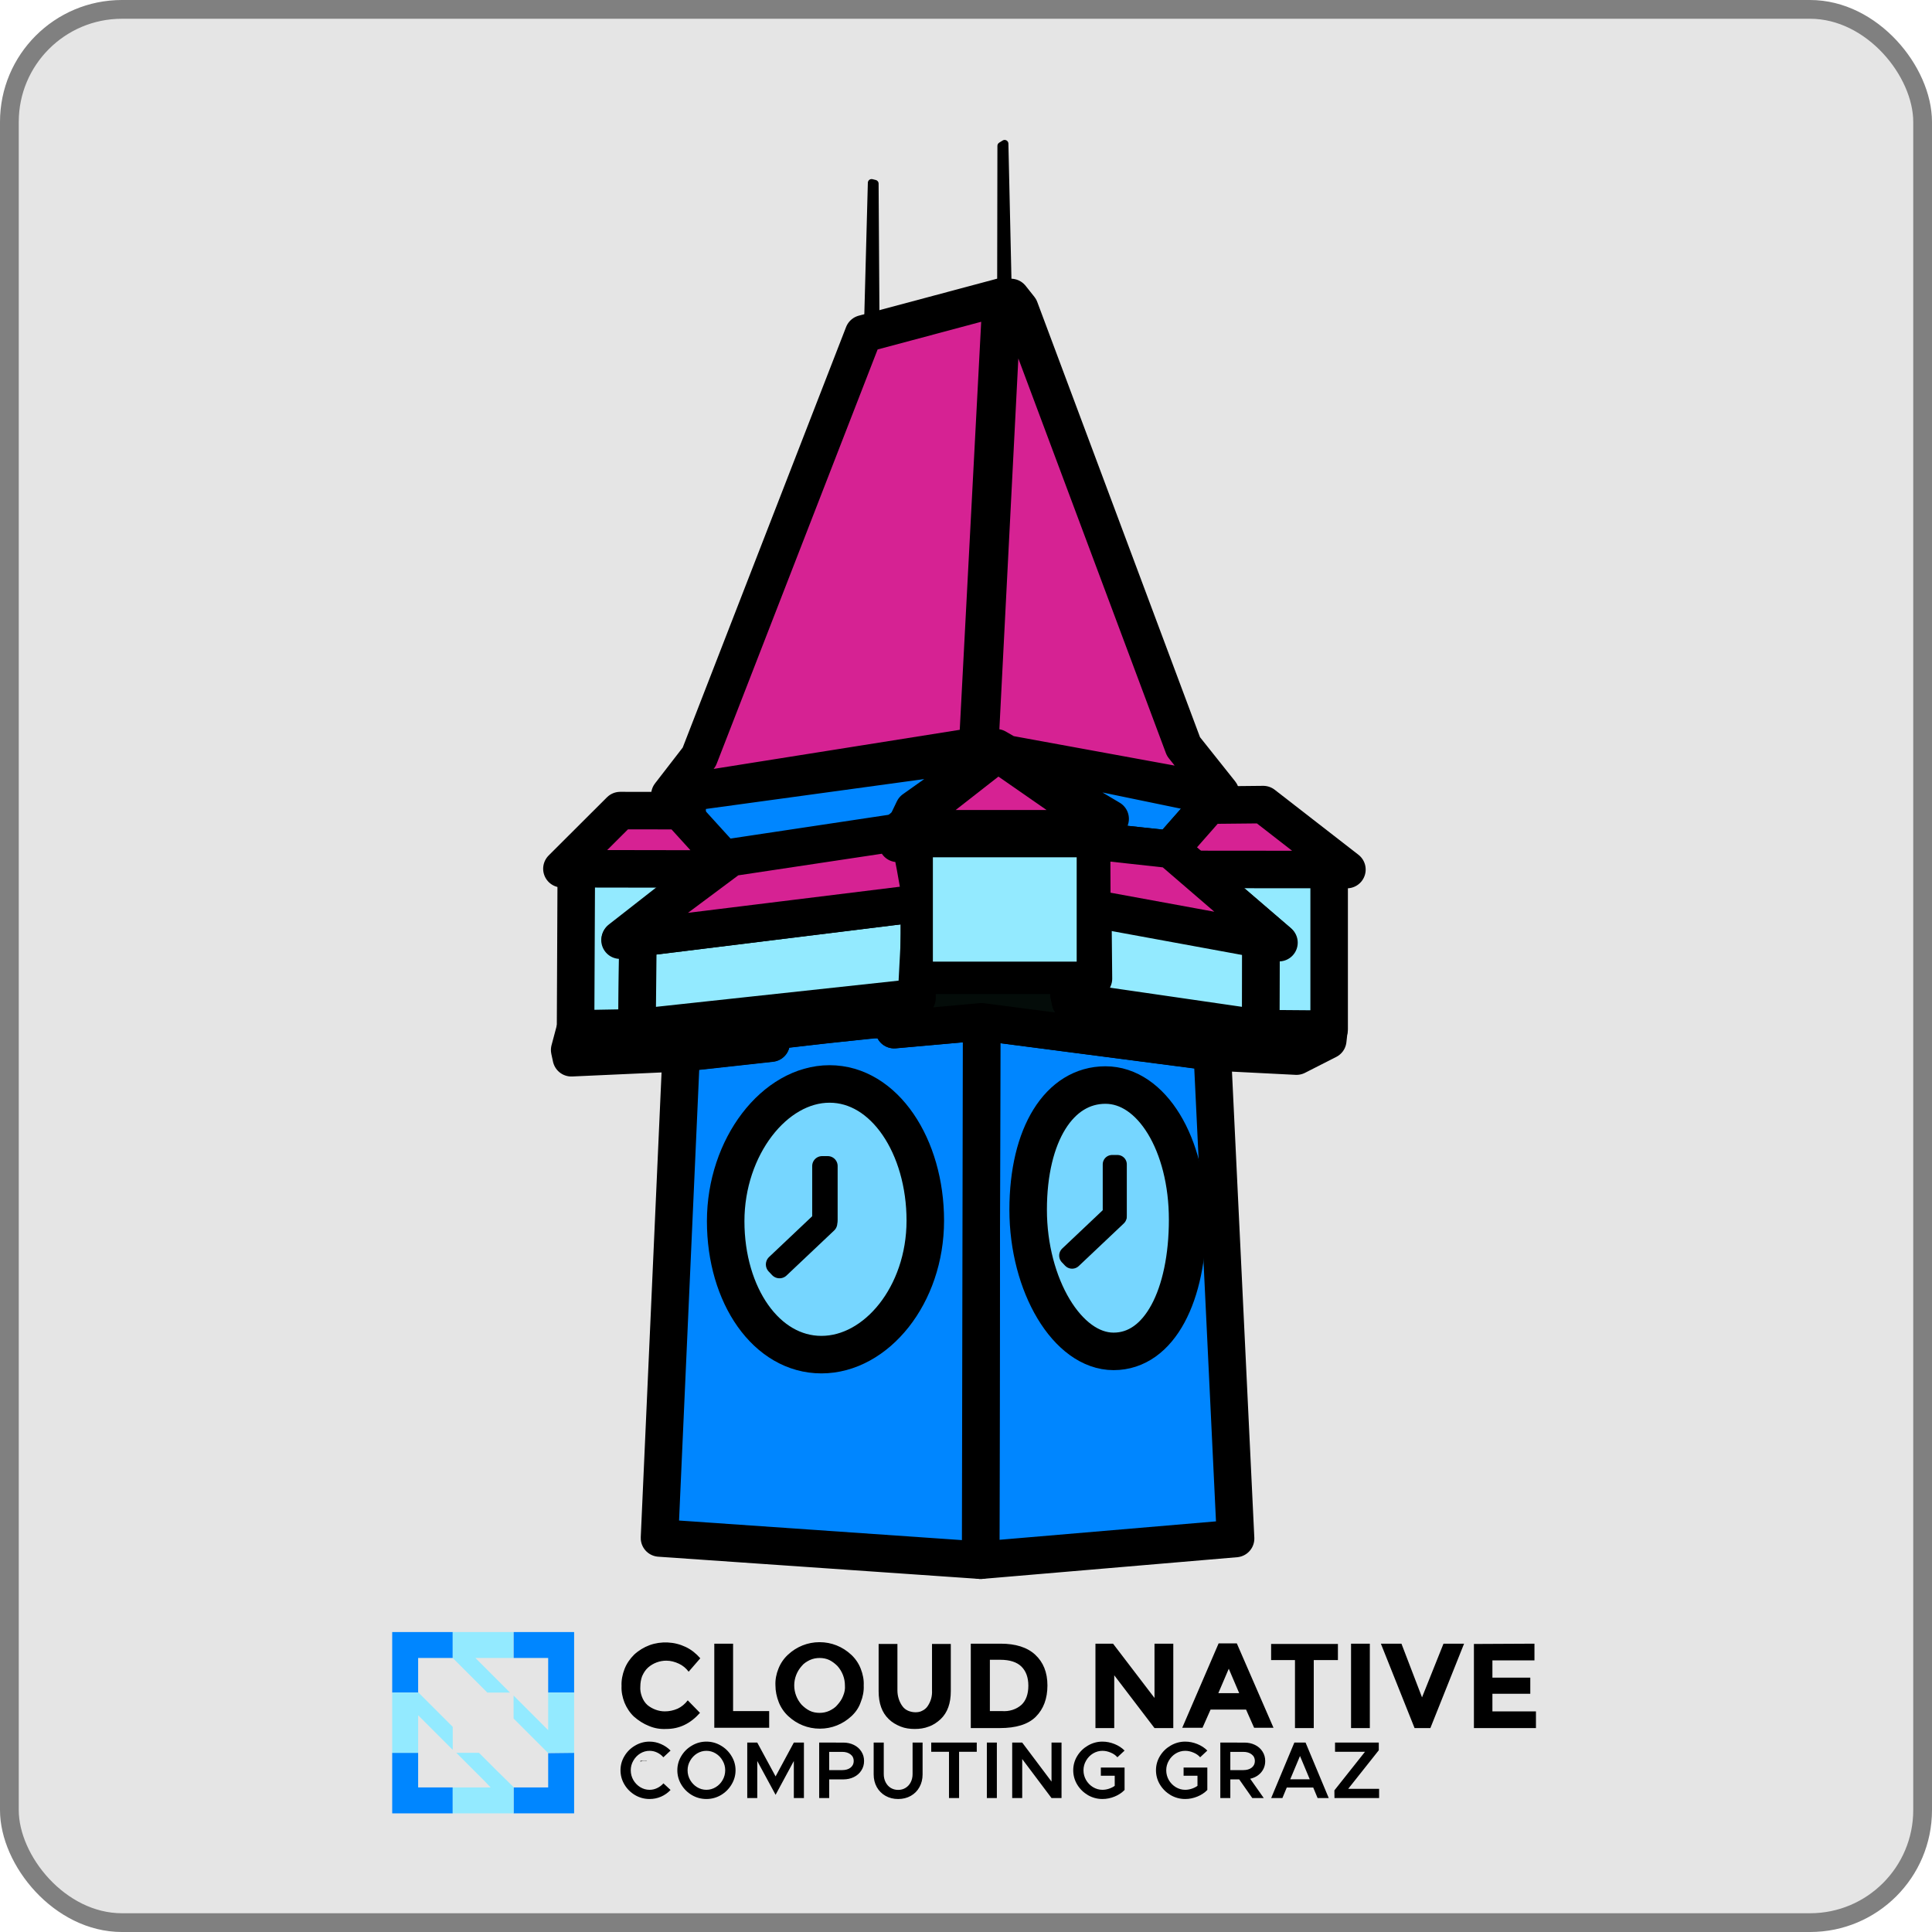 <?xml version="1.0" encoding="UTF-8" standalone="no"?>
<!-- Created with Inkscape (http://www.inkscape.org/) -->

<svg
   width="515mm"
   height="515mm"
   viewBox="0 0 515 515"
   version="1.1"
   id="svg2675"
   sodipodi:docname="cncf_graz_icon_2024_02_19.svg"
   inkscape:version="1.3.2 (091e20e, 2023-11-25, custom)"
   inkscape:export-filename="cncf_graz_icon_1080x1080.png"
   inkscape:export-xdpi="53.266022"
   inkscape:export-ydpi="53.266022"
   xmlns:inkscape="http://www.inkscape.org/namespaces/inkscape"
   xmlns:sodipodi="http://sodipodi.sourceforge.net/DTD/sodipodi-0.dtd"
   xmlns="http://www.w3.org/2000/svg"
   xmlns:svg="http://www.w3.org/2000/svg">
  <sodipodi:namedview
     id="namedview2677"
     pagecolor="#ffffff"
     bordercolor="#000000"
     borderopacity="0.25"
     inkscape:showpageshadow="2"
     inkscape:pageopacity="0.0"
     inkscape:pagecheckerboard="0"
     inkscape:deskcolor="#d1d1d1"
     inkscape:document-units="mm"
     showgrid="true"
     showguides="true"
     inkscape:lockguides="false"
     inkscape:zoom="0.40745833"
     inkscape:cx="-690.86819"
     inkscape:cy="1726.5569"
     inkscape:window-width="3840"
     inkscape:window-height="2054"
     inkscape:window-x="8629"
     inkscape:window-y="-11"
     inkscape:window-maximized="1"
     inkscape:current-layer="g2">
    <inkscape:grid
       type="xygrid"
       id="grid5486"
       originy="300"
       spacingy="300"
       originx="0"
       units="mm"
       spacingx="0"
       visible="true" />
    <sodipodi:guide
       position="299.508,626.153"
       orientation="1,0"
       id="guide11367"
       inkscape:locked="false" />
    <sodipodi:guide
       position="513.033,124.227"
       orientation="0,-1"
       id="guide12387"
       inkscape:locked="false" />
    <sodipodi:guide
       position="208.516,84.42"
       orientation="1,0"
       id="guide828"
       inkscape:locked="false" />
    <sodipodi:guide
       position="199.735,63.012"
       orientation="0,-1"
       id="guide1600"
       inkscape:locked="false" />
  </sodipodi:namedview>
  <defs
     id="defs2672" />
  <g
     id="g2"
     inkscape:label="CNFC_Graz_Icon"
     transform="translate(-42.999,-57.33)">
    <rect
       style="display:inline;fill:#e5e5e5;fill-opacity:1;stroke:#808080;stroke-width:5;stroke-linejoin:round;stroke-miterlimit:1;stroke-dasharray:none;stroke-opacity:1;paint-order:markers stroke fill"
       id="rect11303"
       width="510"
       height="510"
       x="45.499"
       y="59.83"
       inkscape:label="BG"
       rx="30"
       ry="30" />
    <g
       inkscape:groupmode="layer"
       id="g10159"
       inkscape:label="Uhrturm"
       transform="translate(148.813,76.168)"
       style="display:inline">
      <path
         id="path10109"
         style="opacity:1;fill:#0086ff;fill-opacity:1;stroke:#000000;stroke-width:10;stroke-linejoin:round;stroke-miterlimit:1;stroke-dasharray:none;stroke-opacity:1;paint-order:markers stroke fill"
         d="m 155.854,253.555 61.474,8.019 6.218,129.703 -67.96,5.784 z"
         sodipodi:nodetypes="ccccc"
         inkscape:label="Rechts_unten"
         sodipodi:insensitive="true" />
      <path
         id="path10111"
         style="display:inline;opacity:1;fill:#0086ff;fill-opacity:1;stroke:#000000;stroke-width:10;stroke-linejoin:round;stroke-miterlimit:1;stroke-dasharray:none;stroke-opacity:1;paint-order:markers stroke fill"
         d="m 75.768,261.863 23.967,-2.639 0.036,-3.235 14.423,-1.717 13.375,-1.356 3.416,0.117 1.536,2.576 23.33,-2.06 -0.262,143.507 -85.605,-5.924 z"
         sodipodi:nodetypes="ccccccccccc"
         inkscape:label="Links_unten"
         sodipodi:insensitive="true" />
      <path
         id="path10113"
         style="display:inline;opacity:1;fill:#93eaff;fill-opacity:0.8;stroke:#000000;stroke-width:10;stroke-linejoin:round;stroke-miterlimit:1;stroke-dasharray:none;stroke-opacity:1;paint-order:markers stroke fill"
         d="m 210.766,306.254 c 0,20.044 -7.399,35.137 -19.737,35.137 -12.338,0 -22.774,-17.695 -22.774,-37.74 0,-20.044 8.267,-33.257 20.605,-33.257 12.338,0 21.906,15.815 21.906,35.86 z"
         sodipodi:nodetypes="sssss"
         inkscape:label="rechts_uhr"
         sodipodi:insensitive="true" />
      <path
         id="path10115"
         style="opacity:1;fill:#93eaff;fill-opacity:0.8;stroke:#000000;stroke-width:10;stroke-linejoin:round;stroke-miterlimit:1;stroke-dasharray:none;stroke-opacity:1;paint-order:markers stroke fill"
         d="m 140.836,306.543 c 0,19.805 -13.036,35.715 -27.69,35.715 -14.654,0 -25.521,-15.766 -25.521,-35.571 0,-19.805 13.036,-36.583 27.69,-36.583 14.654,0 25.521,16.633 25.521,36.438 z"
         sodipodi:nodetypes="sssss"
         inkscape:label="links_uhr"
         sodipodi:insensitive="true" />
      <path
         id="path10117"
         style="display:inline;opacity:1;fill:#040c09;fill-opacity:1;stroke:#000000;stroke-width:10;stroke-linejoin:round;stroke-miterlimit:1;stroke-dasharray:none;stroke-opacity:1;paint-order:markers stroke fill"
         d="m 47.382,256.017 16.941,-0.345 74.31,-8.496 -0.318,-6.961 19.889,0.325 27.66,0.439 -1.516,3.746 -5.174,1.434 0.348,1.996 33.935,4.603 17.116,2.712 17.821,0.516 -0.276,2.459 -8.333,4.238 -22.156,-1.121 -61.791,-8.023 -23.293,2.098 -1.377,-2.555 -4.161,-0.176 -27.371,3.008 0.081,3.257 -23.976,2.624 -29.254,1.323 -0.447,-2.068 z"
         sodipodi:nodetypes="ccccccccccccccccccccccccc"
         inkscape:label="mitte"
         sodipodi:insensitive="true" />
      <path
         id="path10123"
         style="opacity:1;fill:#93eaff;fill-opacity:1;stroke:#000000;stroke-width:10;stroke-linejoin:round;stroke-miterlimit:1;stroke-dasharray:none;stroke-opacity:1;paint-order:markers stroke fill"
         d="m 212.086,212.773 36.402,-0.108 v 42.837 l -18.291,-0.145 0.163,-23.65 4.537,0.569 z"
         sodipodi:nodetypes="ccccccc"
         inkscape:label="häuschen2_rechts"
         sodipodi:insensitive="true" />
      <path
         id="path10119"
         style="opacity:1;fill:#93eaff;fill-opacity:1;stroke:#000000;stroke-width:10;stroke-linejoin:round;stroke-miterlimit:1;stroke-dasharray:none;stroke-opacity:1;paint-order:markers stroke fill"
         d="m 185.48,223.075 44.789,8.35 -0.036,23.894 -44.355,-6.435 -6.308,-0.845 -0.416,-1.749 5.477,-1.857 1.03,-2.399 z"
         sodipodi:nodetypes="ccccccccc"
         inkscape:label="häuschen1_rechts"
         sodipodi:insensitive="true" />
      <path
         id="path10129"
         style="display:inline;opacity:1;fill:#78715e;fill-opacity:1;stroke:none;stroke-width:10;stroke-linejoin:round;stroke-miterlimit:1;stroke-dasharray:none;stroke-opacity:1;paint-order:markers stroke fill"
         d="m 137.023,206.049 5.44,-8.387 -2.422,23.678 -0.127,0.56 z"
         sodipodi:nodetypes="ccccc"
         inkscape:label="seitlich_häuschen_mitte"
         sodipodi:insensitive="true" />
      <path
         id="path10135"
         style="opacity:1;fill:#0086ff;fill-opacity:1;stroke:#000000;stroke-width:10;stroke-linejoin:round;stroke-miterlimit:1;stroke-dasharray:none;stroke-opacity:1;paint-order:markers stroke fill"
         d="m 159.851,181.468 58.67,12.128 -1.084,0.705 -0.933,0.009 0.007,1.401 -10.397,11.821 -20.831,-2.205 -0.081,-5.748 4.907,-0.145 z"
         sodipodi:nodetypes="cccccccccc"
         inkscape:label="turm_rechts"
         sodipodi:insensitive="true" />
      <path
         id="path10149"
         style="opacity:1;fill:#0086ff;fill-opacity:1;stroke:#000000;stroke-width:10;stroke-linejoin:round;stroke-miterlimit:1;stroke-dasharray:none;stroke-opacity:1;paint-order:markers stroke fill"
         d="m 75.241,192.729 82.59,-11.304 -0.131,1.381 -19.936,14.134 -2.937,6.118 -47.364,7.636 -10.131,-10.727 0.031,-4.45 z"
         sodipodi:nodetypes="ccccccccc"
         inkscape:label="turm_links"
         sodipodi:insensitive="true" />
      <path
         id="path10141"
         style="opacity:1;fill:#93eaff;fill-opacity:1;stroke:#000000;stroke-width:10;stroke-linejoin:round;stroke-miterlimit:1;stroke-dasharray:none;stroke-opacity:1;paint-order:markers stroke fill"
         d="m 47.807,212.375 35.661,0.47 -23.913,18.698 4.681,-0.208 -0.253,23.804 -16.375,0.289 z"
         sodipodi:nodetypes="ccccccc"
         inkscape:label="häuschen2_links"
         sodipodi:insensitive="true" />
      <path
         id="path10137"
         style="opacity:1;fill:#93eaff;fill-opacity:1;stroke:#000000;stroke-width:10;stroke-linejoin:round;stroke-miterlimit:1;stroke-dasharray:none;stroke-opacity:1;paint-order:markers stroke fill"
         d="m 64.23,231.179 75.586,-9.335 -1.329,25.235 -74.504,8.046 z"
         sodipodi:nodetypes="ccccc"
         inkscape:label="häuschen1_links"
         sodipodi:insensitive="true" />
      <path
         id="path10147"
         style="opacity:1;fill:#d62293;fill-opacity:1;stroke:#000000;stroke-width:10;stroke-linejoin:round;stroke-miterlimit:1;stroke-dasharray:none;stroke-opacity:1;paint-order:markers stroke fill"
         d="m 59.509,197.235 15.895,0.02 12.235,13.463 -3.954,2.084 -39.713,-0.065 z"
         sodipodi:nodetypes="cccccc"
         inkscape:label="dach_häuschen2_links"
         sodipodi:insensitive="true" />
      <path
         id="path10139"
         style="opacity:1;fill:#d62293;fill-opacity:1;stroke:#000000;stroke-width:10;stroke-linejoin:round;stroke-miterlimit:1;stroke-dasharray:none;stroke-opacity:1;paint-order:markers stroke fill"
         d="m 88.999,209.736 45.909,-6.904 -1.491,3.136 3.61,0.249 1.152,5.96 1.717,9.67 -80.437,9.92 z"
         sodipodi:nodetypes="cccccccc"
         inkscape:label="dach_häuschen1_Links"
         sodipodi:insensitive="true" />
      <path
         id="path10125"
         style="opacity:1;fill:#d62293;fill-opacity:1;stroke:#000000;stroke-width:10;stroke-linejoin:round;stroke-miterlimit:1;stroke-dasharray:none;stroke-opacity:1;paint-order:markers stroke fill"
         inkscape:label="dach_häuschen2_rechts"
         d="m 216.496,195.783 14.423,-0.145 22.304,17.315 -40.957,-0.036 -6.181,-5.296 z"
         sodipodi:nodetypes="cccccc"
         sodipodi:insensitive="true" />
      <path
         id="path10121"
         style="opacity:1;fill:#d62293;fill-opacity:1;stroke:#000000;stroke-width:10;stroke-linejoin:round;stroke-miterlimit:1;stroke-dasharray:none;stroke-opacity:1;paint-order:markers stroke fill"
         d="m 185.155,205.254 21.075,2.314 28.883,24.87 -49.886,-9.146 z"
         sodipodi:nodetypes="ccccc"
         inkscape:label="dach_häuschen1_rechts"
         sodipodi:insensitive="true" />
      <path
         id="path10155"
         style="opacity:1;fill:#0b0f18;fill-opacity:1;stroke:#000000;stroke-width:2;stroke-linejoin:round;stroke-miterlimit:1;stroke-dasharray:none;stroke-opacity:1;paint-order:markers stroke fill"
         d="m 161.059,20.041 0.93,-0.578 0.94,41.699 h -1.943 z"
         sodipodi:nodetypes="ccccc"
         inkscape:label="spitze1"
         sodipodi:insensitive="true" />
      <path
         id="path10157"
         style="opacity:1;fill:#0b0f18;fill-opacity:1;stroke:#000000;stroke-width:2;stroke-linejoin:round;stroke-miterlimit:1;stroke-dasharray:none;stroke-opacity:1;paint-order:markers stroke fill"
         d="m 126.521,29.895 0.868,0.217 0.253,39.149 -2.169,-0.217 z"
         sodipodi:nodetypes="ccccc"
         inkscape:label="spitze2"
         sodipodi:insensitive="true" />
      <path
         id="path10151"
         style="opacity:1;fill:#d62293;fill-opacity:1;stroke:#000000;stroke-width:10;stroke-linejoin:round;stroke-miterlimit:1;stroke-dasharray:none;stroke-opacity:1;paint-order:markers stroke fill"
         d="m 161.472,60.303 2.194,0.158 2.33,2.935 43.658,116.764 9.867,12.397 -56.848,-10.403 -2.876,-1.657 -0.137,0.849 -4.339,-0.801 z"
         sodipodi:nodetypes="cccccccccc"
         inkscape:label="dach_turm_rechts"
         sodipodi:insensitive="true" />
      <path
         id="path10153"
         style="opacity:1;fill:#d62293;fill-opacity:1;stroke:#000000;stroke-width:10;stroke-linejoin:round;stroke-miterlimit:1;stroke-dasharray:none;stroke-opacity:1;paint-order:markers stroke fill"
         d="m 124.383,70.145 36.706,-9.816 -6.288,119.677 -82.051,13.036 7.822,-10.122 z"
         sodipodi:nodetypes="cccccc"
         inkscape:label="dach_turm_links"
         sodipodi:insensitive="true" />
      <rect
         style="display:inline;fill:#93eaff;fill-opacity:1;stroke:#000000;stroke-width:8.633;stroke-linejoin:round;stroke-miterlimit:1;stroke-dasharray:none;stroke-opacity:1;paint-order:markers stroke fill"
         id="rect8328"
         width="46.966"
         height="36.453"
         x="138.54"
         y="205.363"
         sodipodi:insensitive="true"
         inkscape:label="häuschen" />
      <path
         id="rect8382"
         style="display:inline;fill:#d62293;fill-opacity:1;stroke:#000000;stroke-width:10;stroke-linejoin:round;stroke-miterlimit:1;paint-order:markers stroke fill"
         d="m 160.186,181.939 -0.063,-1e-5 29.006,20.14 h -54.719 z"
         sodipodi:nodetypes="ccccc"
         sodipodi:insensitive="true"
         inkscape:label="dach" />
      <g
         id="g11178"
         transform="matrix(0.899,0,0,0.899,18.844,31.346)"
         inkscape:label="uhr_rechts">
        <rect
           style="display:inline;fill:#d62293;fill-opacity:1;stroke:#000000;stroke-width:5.748;stroke-linejoin:round;stroke-miterlimit:1;stroke-dasharray:none;stroke-opacity:1;paint-order:markers stroke fill"
           id="rect9584-6-4"
           width="1.392"
           height="18.366"
           x="352.425"
           y="69.559"
           transform="rotate(46.599)" />
        <rect
           style="display:inline;fill:#d62293;fill-opacity:1;stroke:#000000;stroke-width:5.559;stroke-linejoin:round;stroke-miterlimit:1;stroke-dasharray:none;stroke-opacity:1;paint-order:markers stroke fill"
           id="rect9584-0"
           width="1.581"
           height="15.134"
           x="191.089"
           y="289.42" />
      </g>
      <g
         id="g11241"
         transform="matrix(0.95,0,0,0.95,4.819,17.029)"
         inkscape:label="uhr_links">
        <rect
           style="display:inline;fill:#d62293;fill-opacity:1;stroke:#000000;stroke-width:5.748;stroke-linejoin:round;stroke-miterlimit:1;stroke-dasharray:none;stroke-opacity:1;paint-order:markers stroke fill"
           id="rect9584-6"
           width="1.392"
           height="18.366"
           x="299.964"
           y="125.862"
           transform="rotate(46.599)" />
        <rect
           style="display:inline;fill:#d62293;fill-opacity:1;stroke:#000000;stroke-width:5.559;stroke-linejoin:round;stroke-miterlimit:1;stroke-dasharray:none;stroke-opacity:1;paint-order:markers stroke fill"
           id="rect9584"
           width="1.581"
           height="15.134"
           x="114.221"
           y="289.42" />
      </g>
    </g>
    <g
       id="g9582"
       transform="matrix(3,0,0,3,-572.493,-988.288)"
       style="display:inline"
       inkscape:label="Cloud Native">
      <g
         id="g8619"
         transform="matrix(0.265,0,0,0.265,238.025,491.751)"
         style="display:inline">
        <g
           id="g8617">
          <g
             id="g8615">
            <path
               id="path8613"
               d="m 150.8,10.2 c -4,0 -7.7,1.501 -10.6,4.201 -1.4,1.3 -2.5,2.9 -3.2,4.7 -0.7,1.7 -1.1,3.7 -1,5.6 0,1.9 0.4,3.8 1.1,5.6 0.7,1.8 1.8,3.4 3.2,4.7 2.9,2.7 6.6,4.2 10.6,4.2 4,0 7.7,-1.5 10.6,-4.2 1.4,-1.3 2.5,-2.9 3.1,-4.7 0.7,-1.7 1.1,-3.7 1,-5.6 0.1,-1.9 -0.3,-3.8 -1,-5.6 -0.7,-1.8 -1.8,-3.4 -3.2,-4.7 -2.9,-2.7 -6.6,-4.201 -10.6,-4.201 z m -50.9,0.1 c -2.1,-0.1 -4.2,0.2 -6.1,0.9 -1.9,0.7 -3.7,1.801 -5.2,3.201 -1.4,1.4 -2.5,2.999 -3.2,4.799 -0.7,1.8 -1.1,3.801 -1,5.701 -0.1,1.9 0.3,3.8 1,5.6 0.7,1.7 1.8,3.4 3.2,4.7 1.5,1.3 3.2,2.4 5,3.1 1.9,0.8 3.8,1.1 5.8,1 4.4,0 8.099,-1.8 11.299,-5.4 l -4.1,-4.201 c -0.9,1.2 -2.1,2.2 -3.4,2.8 -1.4,0.6 -2.799,0.9 -4.299,0.9 -2.1,0 -4.2,-0.8 -5.8,-2.1 -0.9,-0.8 -1.5,-1.8 -1.9,-2.9 -0.4,-1.1 -0.6,-2.2 -0.5,-3.4 0,-1.1 0.2,-2.3 0.6,-3.4 0.5,-1.1 1.1,-2.1 2,-2.9 1.7,-1.5 3.9,-2.299 6.1,-2.299 1.5,0 2.9,0.4 4.2,1 1.3,0.6 2.4,1.5 3.3,2.7 l 3.9,-4.5 c -1.4,-1.6 -3,-2.9 -4.9,-3.8 -1.9,-0.9 -3.9,-1.4 -6,-1.5 z m 184.7,0.3 -12.2,28.3 h 6.799 l 2.701,-6.1 h 11.9 l 2.7,6.1 h 6.5 L 290.7,10.6 Z M 115.5,10.7 v 28.201 h 18.4 v -5.6 H 121.8 V 10.7 Z m 86,0 v 28.3 h 9.8 c 5.3,0 9.4,-1.2 12,-3.8 2.6,-2.6 3.9,-6.1 3.9,-10.5 0,-4.4 -1.4,-7.799 -4.1,-10.299 -2.7,-2.5 -6.6,-3.701 -11.6,-3.701 z m 41.8,0 v 28.3 h 6.3 v -17.7 l 13.5,17.7 h 6.3 V 10.7 h -6.3 V 28.9 L 249.2,10.7 Z m 85.7,0 v 28.3 h 6.3 V 10.7 Z m 10,0 11.3,28.3 h 5.3 L 366.9,10.7 h -6.9 l -7.2,18 -6.9,-18 z m 51.5,0 -20.3,0.1 v 28.2 h 20.8 v -5.6 h -14.6 v -5.9 h 12.7 v -5.4 h -12.7 v -5.8 h 14.1 z m -219.9,0.1 v 15.8 c 0,4.1 1.1,7.2 3.4,9.4 1.1,1.1 2.5,1.9 4,2.5 1.5,0.6 3.1,0.8 4.7,0.8 1.6,0 3.201,-0.2 4.701,-0.8 1.5,-0.5 2.8,-1.4 4,-2.5 2.3,-2.2 3.4,-5.3 3.4,-9.4 v -15.8 h -6.3 v 15.6 c 0.1,1.9 -0.4,3.699 -1.5,5.299 -0.4,0.6 -1.1,1.2 -1.8,1.5 -0.7,0.4 -1.499,0.5 -2.299,0.5 -0.8,0 -1.7,-0.2 -2.4,-0.5 -0.7,-0.3 -1.4,-0.8 -1.9,-1.5 -1.1,-1.5 -1.7,-3.399 -1.7,-5.299 v -15.6 z m 131.6,0 v 5.4 h 8 v 22.8 h 6.3 V 16.2 h 8.1 v -5.4 z m -151.4,4.7 c 1.1,0 2.3,0.2 3.3,0.7 1,0.5 1.9,1.2 2.7,2 1.6,1.8 2.5,4.1 2.5,6.5 0.1,1.2 -0.1,2.3 -0.6,3.5 -0.4,1.1 -1.1,2.1 -1.9,3 -0.7,0.9 -1.7,1.5 -2.7,2 -1.1,0.5 -2.2,0.701 -3.3,0.701 -1.1,0 -2.3,-0.201 -3.3,-0.701 -1,-0.5 -1.9,-1.2 -2.7,-2 -1.6,-1.8 -2.5,-4.1 -2.5,-6.5 0,-2.4 0.9,-4.7 2.5,-6.5 0.7,-0.9 1.7,-1.5 2.7,-2 1.1,-0.5 2.2,-0.7 3.3,-0.7 z m 57.1,0.6 h 3.5 c 3.2,0 5.6,0.8 7.1,2.3 1.5,1.5 2.3,3.6 2.3,6.4 0,2.8 -0.8,5 -2.3,6.4 -1.8,1.6 -4.2,2.3 -6.6,2.1 h -4 z m 80.1,3 3.5,8.2 h -7 z M 91.7,49.9 c -0.328,0 -0.651,0.054 -0.977,0.089 0.007,0.108 0.045,0.189 0.046,0.301 0.422,-0.376 0.967,-0.39 2.023,-0.214 0.037,-0.026 0.08,-0.044 0.117,-0.07 -0.406,-0.047 -0.815,-0.107 -1.21,-0.107 z" />
          </g>
        </g>
      </g>
      <g
         id="g8637"
         transform="matrix(0.265,0,0,0.265,238.025,491.751)"
         style="display:inline">
        <path
           class="st0"
           d="M 16.2,47.3 H 7.5 V 67.6 H 27.8 V 58.9 H 16.2 Z"
           id="path8621"
           style="fill:#0086ff" />
        <path
           class="st0"
           d="M 59.8,47.4 V 58.9 H 48.2 v 8.7 H 68.5 V 47.3 Z"
           id="path8623"
           style="fill:#0086ff" />
        <path
           class="st0"
           d="m 7.5,27.1 h 8.8 L 16.2,27 V 15.5 H 27.8 V 6.8 H 7.5 Z"
           id="path8625"
           style="fill:#0086ff" />
        <path
           class="st0"
           d="m 48.2,6.8 v 8.7 h 11.6 v 11.6 h 8.7 V 6.8 c -0.1,0 -20.3,0 -20.3,0 z"
           id="path8627"
           style="fill:#0086ff" />
        <path
           class="st1"
           d="M 47,27.1 35.4,15.5 H 48.1 V 6.8 H 27.8 v 8.7 l 11.6,11.6 z"
           id="path8629"
           style="fill:#93eaff" />
        <path
           class="st1"
           d="M 36.6,47.3 H 29 l 9.6,9.6 1.9,2 H 27.8 v 8.7 h 20.4 v -8.8 l -5.8,-5.7 z"
           id="path8631"
           style="fill:#93eaff" />
        <path
           class="st1"
           d="m 59.8,27.1 v 12.6 l -2,-2 -9.6,-9.6 v 7.7 l 5.7,5.7 5.8,5.8 h 8.8 V 27.1 Z"
           id="path8633"
           style="fill:#93eaff" />
        <path
           class="st1"
           d="M 27.8,38.6 16.3,27.1 H 7.5 v 20.2 h 8.7 V 34.7 l 11.6,11.6 z"
           id="path8635"
           style="fill:#93eaff" />
      </g>
    </g>
    <g
       aria-label="COMPUTING GRAZ"
       id="text1317"
       style="font-size:21.519px;font-family:'Passion One';-inkscape-font-specification:'Passion One';letter-spacing:0px;display:inline;fill:#e5e5e5;stroke-width:6;stroke-linecap:round;stroke-linejoin:round;stroke-miterlimit:1;paint-order:markers stroke fill"
       inkscape:label="Computing Graz">
      <path
         id="path399"
         style="font-weight:600;font-family:'Clarity City';-inkscape-font-specification:'Clarity City Semi-Bold';baseline-shift:baseline;display:inline;fill:#000000;stroke-width:6"
         d="m 216.15,521.58 c -1.377,0 -2.661,0.351 -3.852,1.054 -1.191,0.689 -2.138,1.621 -2.841,2.798 -0.703,1.162 -1.055,2.424 -1.055,3.787 0,1.363 0.352,2.632 1.055,3.809 0.703,1.176 1.65,2.116 2.841,2.819 1.191,0.689 2.475,1.032 3.852,1.032 1.076,0 2.094,-0.208 3.056,-0.624 0.976,-0.43 1.822,-1.026 2.539,-1.786 l -1.894,-1.764 c -0.488,0.545 -1.055,0.968 -1.7,1.27 -0.631,0.301 -1.298,0.452 -2.001,0.452 -0.889,0 -1.722,-0.237 -2.496,-0.71 -0.76,-0.473 -1.37,-1.105 -1.829,-1.894 -0.459,-0.803 -0.688,-1.671 -0.688,-2.603 0,-0.918 0.229,-1.772 0.688,-2.561 0.459,-0.803 1.069,-1.442 1.829,-1.915 0.775,-0.473 1.607,-0.71 2.496,-0.71 0.703,0 1.37,0.15 2.001,0.452 0.646,0.301 1.205,0.725 1.678,1.27 l 1.916,-1.786 c -0.732,-0.746 -1.586,-1.327 -2.561,-1.743 -0.961,-0.43 -1.972,-0.645 -3.034,-0.645 z m 15.149,0 c -1.377,0 -2.661,0.351 -3.852,1.054 -1.191,0.689 -2.138,1.621 -2.841,2.798 -0.703,1.162 -1.054,2.424 -1.054,3.787 0,1.363 0.351,2.632 1.054,3.809 0.703,1.176 1.65,2.116 2.841,2.819 1.191,0.689 2.475,1.032 3.852,1.032 1.377,0 2.661,-0.344 3.852,-1.032 1.191,-0.703 2.138,-1.643 2.841,-2.819 0.717,-1.176 1.076,-2.446 1.076,-3.809 0,-1.363 -0.359,-2.625 -1.076,-3.787 -0.703,-1.176 -1.65,-2.109 -2.841,-2.798 -1.191,-0.703 -2.475,-1.054 -3.852,-1.054 z m 105.574,0 c -1.377,0 -2.668,0.351 -3.873,1.054 -1.191,0.689 -2.145,1.621 -2.862,2.798 -0.703,1.162 -1.054,2.424 -1.054,3.787 0,1.363 0.351,2.632 1.054,3.809 0.717,1.176 1.672,2.116 2.862,2.819 1.205,0.689 2.496,1.032 3.873,1.032 1.09,0 2.167,-0.215 3.228,-0.645 1.062,-0.43 1.951,-1.019 2.668,-1.765 v -5.982 h -6.326 v 2.195 h 3.701 v 2.69 c -0.459,0.33 -0.983,0.588 -1.571,0.775 -0.574,0.186 -1.141,0.28 -1.7,0.28 -0.889,0 -1.729,-0.237 -2.518,-0.71 -0.775,-0.473 -1.391,-1.105 -1.851,-1.894 -0.459,-0.803 -0.689,-1.671 -0.689,-2.603 0,-0.918 0.23,-1.772 0.689,-2.561 0.459,-0.803 1.076,-1.442 1.851,-1.915 0.789,-0.473 1.628,-0.71 2.518,-0.71 0.732,0 1.464,0.158 2.195,0.473 0.732,0.301 1.327,0.717 1.786,1.248 l 1.915,-1.786 c -0.717,-0.732 -1.606,-1.313 -2.668,-1.743 -1.062,-0.43 -2.138,-0.645 -3.228,-0.645 z m 22.058,0 c -1.377,0 -2.669,0.351 -3.874,1.054 -1.191,0.689 -2.145,1.621 -2.862,2.798 -0.703,1.162 -1.055,2.424 -1.055,3.787 0,1.363 0.352,2.632 1.055,3.809 0.717,1.176 1.671,2.116 2.862,2.819 1.205,0.689 2.496,1.032 3.874,1.032 1.09,0 2.166,-0.215 3.228,-0.645 1.062,-0.43 1.951,-1.019 2.669,-1.765 v -5.982 h -6.327 v 2.195 h 3.702 v 2.69 c -0.459,0.33 -0.983,0.588 -1.571,0.775 -0.574,0.186 -1.141,0.28 -1.7,0.28 -0.889,0 -1.729,-0.237 -2.518,-0.71 -0.775,-0.473 -1.391,-1.105 -1.851,-1.894 -0.459,-0.803 -0.689,-1.671 -0.689,-2.603 0,-0.918 0.23,-1.772 0.689,-2.561 0.459,-0.803 1.076,-1.442 1.851,-1.915 0.789,-0.473 1.628,-0.71 2.518,-0.71 0.732,0 1.464,0.158 2.195,0.473 0.732,0.301 1.327,0.717 1.786,1.248 l 1.915,-1.786 c -0.717,-0.732 -1.607,-1.313 -2.669,-1.743 -1.062,-0.43 -2.137,-0.645 -3.228,-0.645 z m -116.743,0.258 v 14.784 h 2.669 v -9.877 l 4.885,9.017 4.863,-9.017 v 9.877 h 2.69 v -14.784 h -2.69 l -4.863,9.017 -4.885,-9.017 z m 19.174,0 v 14.784 h 2.668 v -4.971 h 3.766 c 1.033,0 1.973,-0.208 2.819,-0.624 0.846,-0.416 1.506,-0.997 1.98,-1.743 0.488,-0.746 0.732,-1.593 0.732,-2.539 0,-0.947 -0.244,-1.793 -0.732,-2.539 -0.473,-0.746 -1.133,-1.327 -1.98,-1.743 -0.846,-0.416 -1.786,-0.624 -2.819,-0.624 z m 14.525,0 v 8.479 c 0,1.262 0.28,2.396 0.839,3.4 0.559,0.99 1.335,1.764 2.324,2.324 0.99,0.559 2.109,0.839 3.357,0.839 1.262,0 2.389,-0.28 3.379,-0.839 0.99,-0.559 1.758,-1.334 2.303,-2.324 0.56,-1.004 0.839,-2.138 0.839,-3.4 v -8.479 h -2.669 v 8.393 c 0,0.803 -0.165,1.528 -0.495,2.174 -0.33,0.646 -0.789,1.148 -1.377,1.506 -0.574,0.359 -1.234,0.538 -1.98,0.538 -0.732,0 -1.392,-0.179 -1.98,-0.538 -0.574,-0.359 -1.026,-0.861 -1.356,-1.506 -0.33,-0.646 -0.495,-1.37 -0.495,-2.174 v -8.393 z m 15.343,0 v 2.454 h 4.735 v 12.331 h 2.69 v -12.331 h 4.713 v -2.454 z m 14.827,0 v 14.784 h 2.669 v -14.784 z m 6.757,0 v 14.784 h 2.669 v -10.394 l 7.811,10.394 h 2.669 V 521.838 H 323.295 v 10.394 l -7.811,-10.394 z m 55.477,0 v 14.784 h 2.668 v -4.971 h 2.367 l 3.486,4.971 h 3.056 l -3.615,-5.143 c 1.205,-0.273 2.174,-0.832 2.905,-1.678 0.732,-0.861 1.098,-1.879 1.098,-3.056 0,-0.947 -0.244,-1.793 -0.732,-2.539 -0.473,-0.746 -1.133,-1.327 -1.98,-1.743 -0.846,-0.416 -1.786,-0.624 -2.819,-0.624 z m 19.733,0 -6.176,14.784 h 2.992 l 1.162,-2.798 h 7.058 l 1.162,2.798 h 2.97 l -6.176,-14.784 z m 10.846,0 v 2.454 h 7.983 l -8.156,10.286 0.021,2.044 h 11.901 v -2.454 h -8.242 l 8.156,-10.286 v -2.044 z m -167.572,2.195 c 0.889,0 1.722,0.237 2.496,0.71 0.775,0.473 1.384,1.112 1.829,1.915 0.459,0.789 0.689,1.643 0.689,2.561 0,0.932 -0.23,1.8 -0.689,2.603 -0.445,0.789 -1.054,1.421 -1.829,1.894 -0.775,0.473 -1.607,0.71 -2.496,0.71 -0.889,0 -1.722,-0.237 -2.496,-0.71 -0.76,-0.473 -1.37,-1.105 -1.829,-1.894 -0.459,-0.803 -0.689,-1.671 -0.689,-2.603 0,-0.918 0.23,-1.772 0.689,-2.561 0.459,-0.803 1.068,-1.442 1.829,-1.915 0.775,-0.473 1.607,-0.71 2.496,-0.71 z m 32.731,0.28 h 3.443 c 0.932,0 1.679,0.222 2.238,0.667 0.574,0.43 0.861,1.019 0.861,1.765 0,0.746 -0.287,1.341 -0.861,1.786 -0.559,0.43 -1.306,0.645 -2.238,0.645 h -3.443 z m 106.93,0 h 3.443 c 0.933,0 1.679,0.222 2.238,0.667 0.574,0.43 0.861,1.019 0.861,1.765 0,0.746 -0.287,1.341 -0.861,1.786 -0.56,0.43 -1.306,0.645 -2.238,0.645 h -3.443 z m 18.571,1.098 2.604,6.219 h -5.208 z"
         inkscape:label="Computing Graz" />
    </g>
  </g>
</svg>
